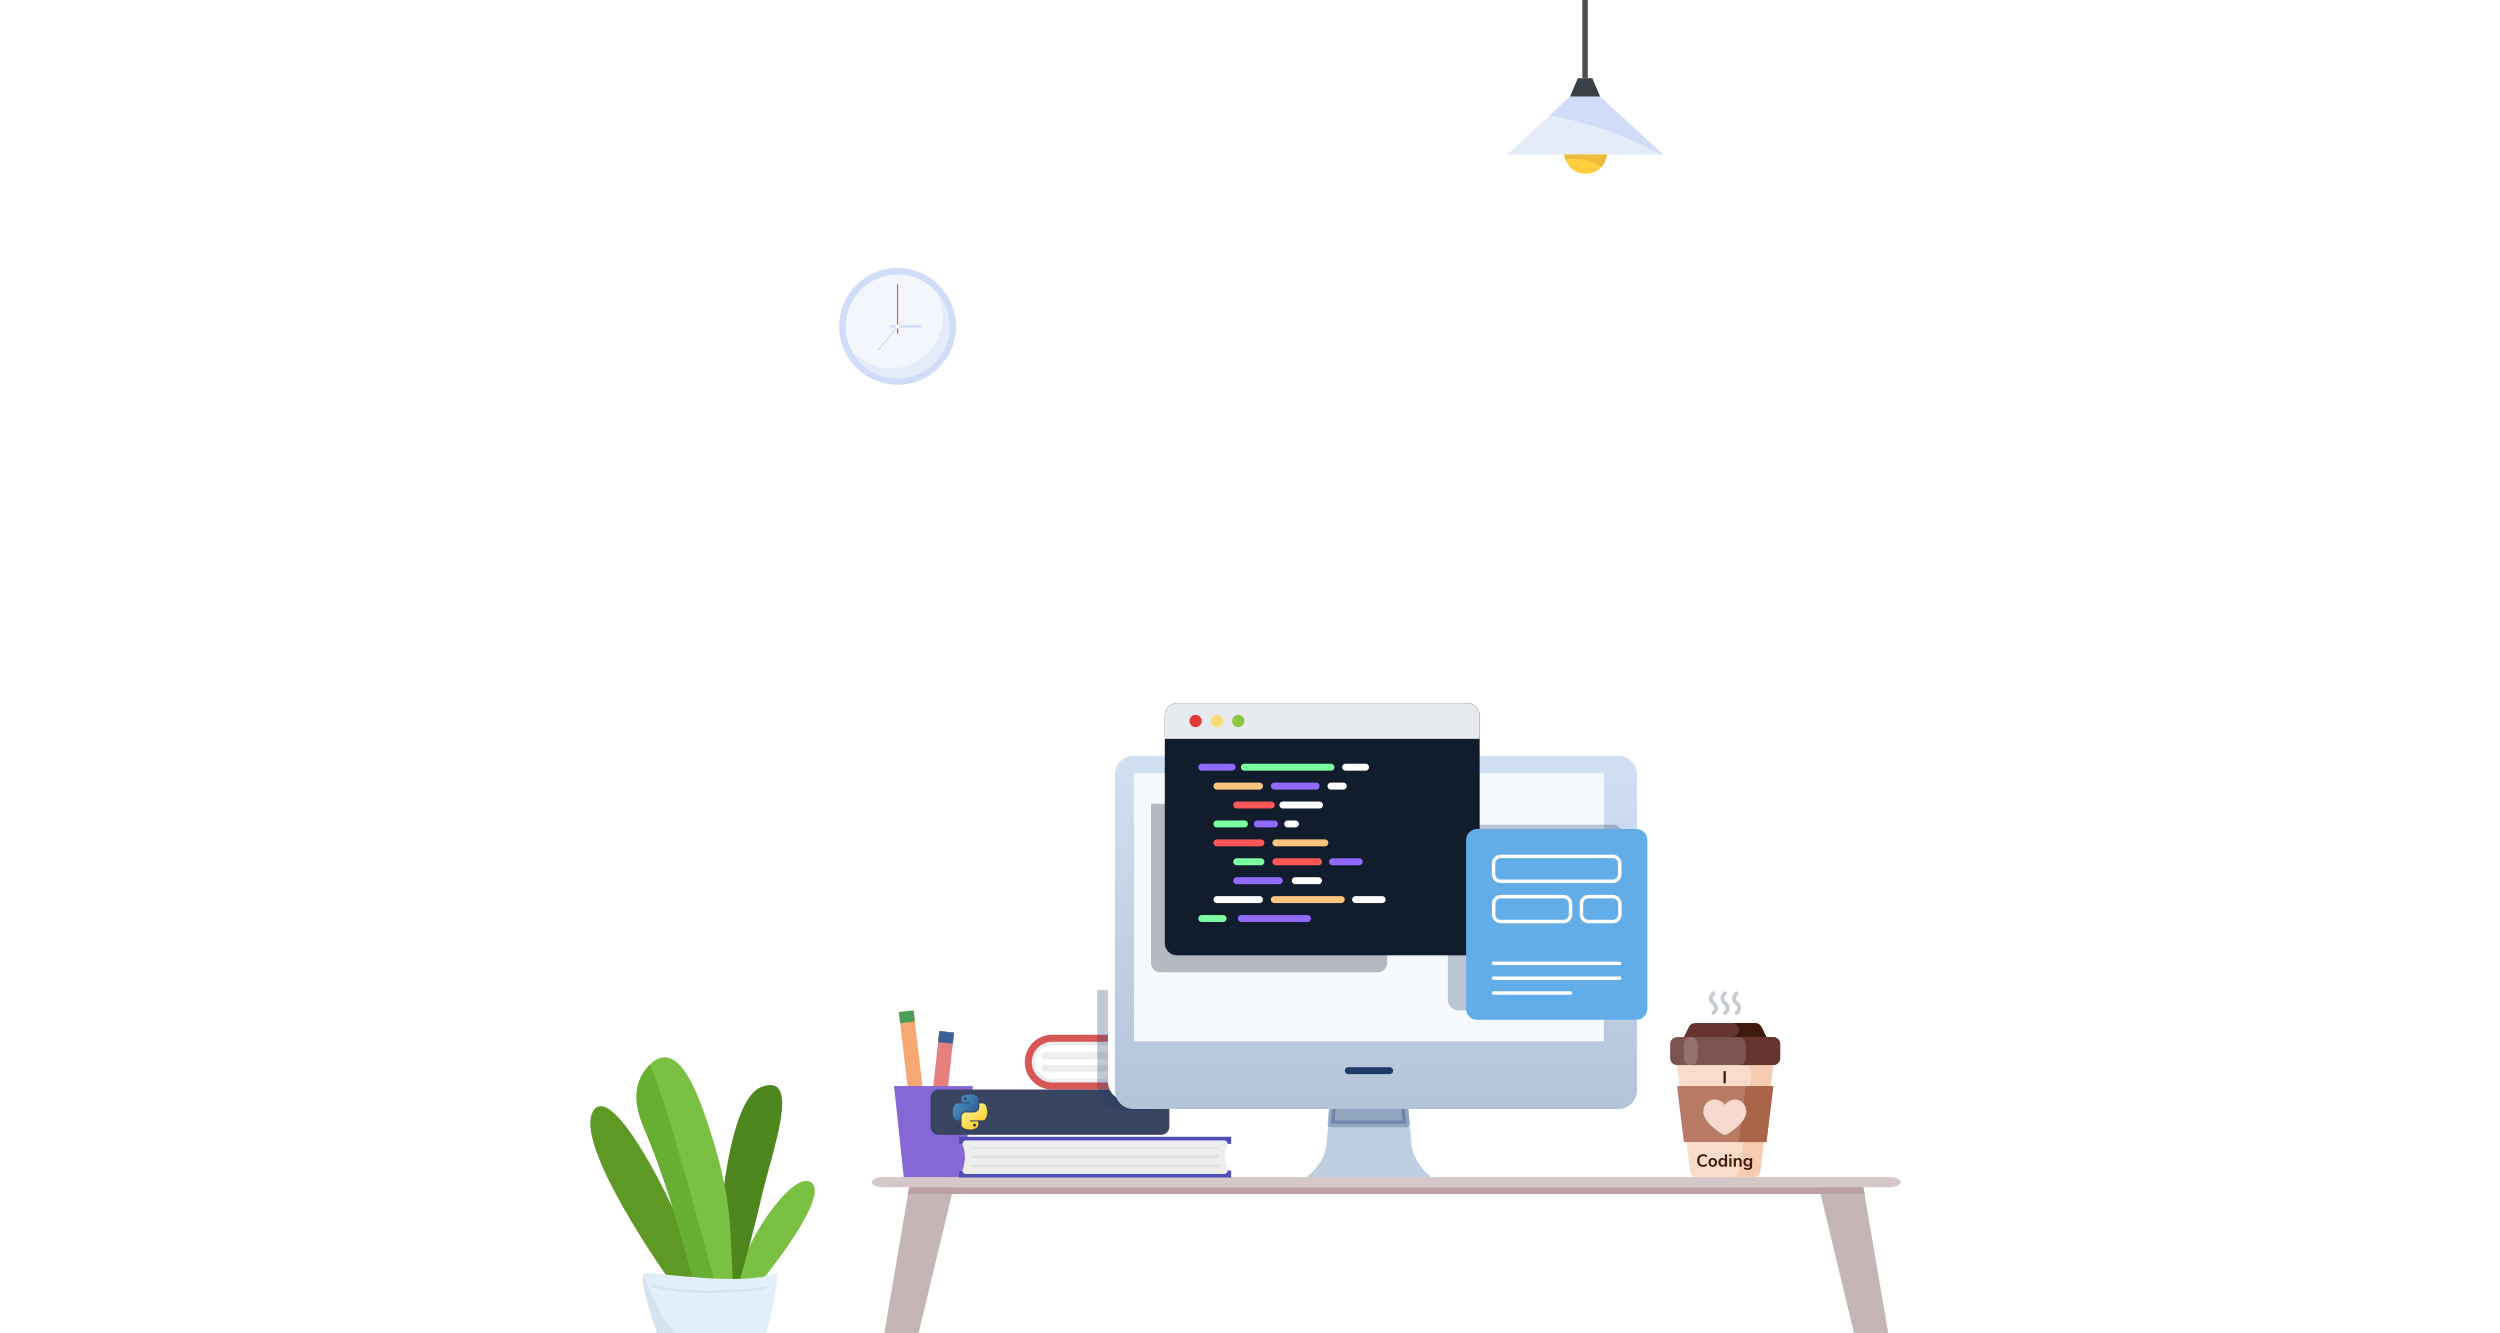 <svg width="1440" height="768" viewBox="0 0 1440 768" fill="none" xmlns="http://www.w3.org/2000/svg">
<g clip-path="url(#clip0_2923_51892)">
<rect width="1440" height="768" fill="none"/>
<path fill-rule="evenodd" clip-rule="evenodd" d="M504.029 843.793C499.932 843.793 496.703 842.195 497.022 840.325L523.698 683.852H549.26L511.604 840.926C511.212 842.558 508.202 843.793 504.616 843.793" fill="#C6B5B5"/>
<path fill-rule="evenodd" clip-rule="evenodd" d="M1092.97 843.793C1097.07 843.793 1100.3 842.195 1099.98 840.325L1073.3 683.852H1047.74L1085.4 840.926C1085.79 842.558 1088.8 843.793 1092.38 843.793" fill="#C6B5B5"/>
<path fill-rule="evenodd" clip-rule="evenodd" d="M1088.42 683.852H508.579C506.474 683.852 504.504 683.377 503.313 682.583C500.397 680.642 503.433 678 508.579 678H1088.42C1093.57 678 1096.6 680.642 1093.69 682.583C1092.5 683.377 1090.53 683.852 1088.42 683.852Z" fill="#D6C8C8"/>
<path fill-rule="evenodd" clip-rule="evenodd" d="M1074.15 687.752H522.846L523.697 683.852H1073.3L1074.15 687.752Z" fill="#BAA2A2"/>
<path d="M1009.99 678H977.378C975.38 678 973.695 676.486 973.448 674.469L965.96 613.494V597.368H1021.41V613.494L1013.92 674.469C1013.67 676.486 1011.99 678 1009.99 678Z" fill="#F9DCC9"/>
<path d="M1009.99 678C1011.99 678 1013.67 676.486 1013.92 674.469L1021.41 613.494V597.368H965.96V613.494H1005.04C1006.18 613.494 1007.26 613.991 1008.01 614.858C1008.76 615.725 1009.11 616.878 1008.97 618.026L1002.04 674.469C1001.79 676.486 1000.11 678 998.108 678H1009.99Z" fill="#F6CBAF"/>
<path d="M1017.45 597.368V601.4H969.92V597.368L972.786 591.533C973.457 590.168 974.828 589.305 976.329 589.305H1011.04C1012.54 589.305 1013.91 590.168 1014.58 591.533L1017.45 597.368Z" fill="#653430"/>
<path d="M1014.58 591.533C1013.91 590.168 1012.54 589.305 1011.04 589.305H997.644C999.832 589.303 1001.61 591.109 1001.61 593.336C1001.61 595.564 999.832 597.37 997.644 597.368V601.4H1017.45V597.368L1014.58 591.533Z" fill="#3E190C"/>
<path d="M965.96 597.368H1021.41C1023.59 597.368 1025.37 599.173 1025.37 601.4V609.463C1025.37 611.69 1023.59 613.494 1021.41 613.494H965.96C963.773 613.494 962 611.69 962 609.463V601.4C962 599.173 963.773 597.368 965.96 597.368Z" fill="#7C534F"/>
<path d="M1017.45 657.842H969.92L965.96 625.589H1021.41L1017.45 657.842Z" fill="#B77B65"/>
<path d="M1001.6 657.842H1017.45L1021.41 625.589H1005.56L1001.6 657.842Z" fill="#AA644A"/>
<path d="M1021.41 597.368H1001.6C1003.79 597.368 1005.56 599.173 1005.56 601.4V609.463C1005.56 611.69 1003.79 613.494 1001.6 613.494H1021.41C1023.59 613.494 1025.37 611.69 1025.37 609.463V601.4C1025.37 599.173 1023.59 597.368 1021.41 597.368Z" fill="#653430"/>
<path d="M973.881 597.368C976.069 597.368 977.842 599.173 977.842 601.4V609.463C977.842 611.69 976.069 613.494 973.881 613.494C971.693 613.494 969.92 611.69 969.92 609.463V601.4C969.92 599.173 971.693 597.368 973.881 597.368Z" fill="#93716E"/>
<g clip-path="url(#clip1_2923_51892)">
<path d="M993.604 584.63C992.988 584.63 992.489 584.122 992.489 583.495C992.489 583.195 992.607 582.906 992.816 582.693L993.317 582.183C994.169 581.316 994.168 579.91 993.316 579.044C993.214 578.94 993.103 578.847 992.983 578.766C990.957 577.39 990.411 574.603 991.763 572.541C991.924 572.295 992.109 572.066 992.314 571.857L992.816 571.346C993.243 570.896 993.949 570.883 994.392 571.318C994.835 571.754 994.847 572.472 994.419 572.923C994.41 572.932 994.401 572.942 994.392 572.951L993.89 573.462C993.039 574.329 993.04 575.734 993.891 576.6C993.993 576.704 994.105 576.797 994.225 576.878C996.25 578.254 996.797 581.042 995.445 583.104C995.284 583.349 995.099 583.578 994.894 583.787L994.392 584.298C994.183 584.511 993.899 584.63 993.604 584.63Z" fill="#C7CCD1"/>
<path d="M1000.29 584.63C999.676 584.63 999.178 584.122 999.178 583.495C999.178 583.195 999.295 582.906 999.504 582.693L1000.01 582.183C1000.86 581.316 1000.86 579.91 1000 579.044C999.903 578.94 999.791 578.847 999.671 578.766C997.646 577.39 997.099 574.603 998.451 572.541C998.612 572.295 998.797 572.066 999.002 571.857L999.504 571.346C999.932 570.896 1000.64 570.883 1001.08 571.319C1001.52 571.754 1001.54 572.472 1001.11 572.923C1001.1 572.933 1001.09 572.942 1001.08 572.951L1000.58 573.461C999.727 574.329 999.728 575.734 1000.58 576.6C1000.68 576.704 1000.79 576.797 1000.91 576.878C1002.94 578.254 1003.48 581.042 1002.13 583.104C1001.97 583.349 1001.79 583.578 1001.58 583.787L1001.08 584.298C1000.87 584.511 1000.59 584.63 1000.29 584.63Z" fill="#C7CCD1"/>
<path d="M986.916 584.63C986.3 584.63 985.801 584.122 985.801 583.495C985.801 583.195 985.919 582.906 986.128 582.693L986.629 582.183C987.481 581.316 987.48 579.91 986.628 579.044C986.526 578.94 986.415 578.847 986.295 578.766C984.269 577.39 983.723 574.603 985.075 572.541C985.236 572.295 985.421 572.066 985.626 571.857L986.128 571.346C986.555 570.896 987.261 570.883 987.704 571.318C988.147 571.754 988.159 572.472 987.731 572.923C987.722 572.932 987.713 572.942 987.704 572.951L987.202 573.462C986.351 574.329 986.352 575.734 987.203 576.6C987.305 576.704 987.417 576.797 987.537 576.878C989.562 578.254 990.109 581.042 988.757 583.104C988.596 583.349 988.411 583.578 988.206 583.787L987.704 584.298C987.495 584.511 987.212 584.63 986.916 584.63Z" fill="#C7CCD1"/>
</g>
<path d="M992.76 616.95H994.05V624H992.76V616.95Z" fill="#3E190C"/>
<path d="M980.96 672.09C980.267 672.09 979.66 671.943 979.14 671.65C978.627 671.35 978.23 670.927 977.95 670.38C977.677 669.833 977.54 669.197 977.54 668.47C977.54 667.743 977.677 667.11 977.95 666.57C978.23 666.023 978.627 665.603 979.14 665.31C979.66 665.01 980.267 664.86 980.96 664.86C981.433 664.86 981.88 664.933 982.3 665.08C982.72 665.227 983.073 665.433 983.36 665.7L982.93 666.64C982.61 666.387 982.293 666.203 981.98 666.09C981.667 665.97 981.333 665.91 980.98 665.91C980.3 665.91 979.773 666.13 979.4 666.57C979.033 667.01 978.85 667.643 978.85 668.47C978.85 669.303 979.033 669.94 979.4 670.38C979.773 670.82 980.3 671.04 980.98 671.04C981.333 671.04 981.667 670.983 981.98 670.87C982.293 670.75 982.61 670.563 982.93 670.31L983.36 671.25C983.073 671.517 982.72 671.723 982.3 671.87C981.88 672.017 981.433 672.09 980.96 672.09ZM986.56 672.08C986.06 672.08 985.62 671.977 985.24 671.77C984.866 671.563 984.576 671.267 984.37 670.88C984.163 670.493 984.06 670.043 984.06 669.53C984.06 669.017 984.163 668.57 984.37 668.19C984.576 667.803 984.866 667.507 985.24 667.3C985.62 667.093 986.06 666.99 986.56 666.99C987.06 666.99 987.496 667.093 987.87 667.3C988.25 667.507 988.54 667.803 988.74 668.19C988.946 668.57 989.05 669.017 989.05 669.53C989.05 670.043 988.946 670.493 988.74 670.88C988.54 671.267 988.25 671.563 987.87 671.77C987.496 671.977 987.06 672.08 986.56 672.08ZM986.55 671.11C986.956 671.11 987.266 670.977 987.48 670.71C987.693 670.443 987.8 670.05 987.8 669.53C987.8 669.017 987.693 668.627 987.48 668.36C987.266 668.087 986.96 667.95 986.56 667.95C986.16 667.95 985.85 668.087 985.63 668.36C985.416 668.627 985.31 669.017 985.31 669.53C985.31 670.05 985.416 670.443 985.63 670.71C985.843 670.977 986.15 671.11 986.55 671.11ZM994.802 664.95V672H993.562V671.21C993.415 671.483 993.202 671.697 992.922 671.85C992.648 672.003 992.335 672.08 991.982 672.08C991.562 672.08 991.185 671.973 990.852 671.76C990.525 671.547 990.268 671.247 990.082 670.86C989.902 670.467 989.812 670.017 989.812 669.51C989.812 669.003 989.902 668.56 990.082 668.18C990.268 667.8 990.525 667.507 990.852 667.3C991.178 667.093 991.555 666.99 991.982 666.99C992.335 666.99 992.648 667.063 992.922 667.21C993.195 667.357 993.405 667.563 993.552 667.83V664.95H994.802ZM992.312 671.11C992.712 671.11 993.018 670.973 993.232 670.7C993.452 670.427 993.562 670.037 993.562 669.53C993.562 669.023 993.452 668.637 993.232 668.37C993.018 668.097 992.715 667.96 992.322 667.96C991.922 667.96 991.612 668.093 991.392 668.36C991.172 668.627 991.062 669.01 991.062 669.51C991.062 670.017 991.172 670.41 991.392 670.69C991.612 670.97 991.918 671.11 992.312 671.11ZM996.088 667.11H997.338V672H996.088V667.11ZM997.398 664.84V666.07H996.018V664.84H997.398ZM1001.47 666.99C1002.05 666.99 1002.49 667.157 1002.78 667.49C1003.06 667.823 1003.21 668.327 1003.21 669V672H1001.96V669.07C1001.96 668.69 1001.88 668.413 1001.74 668.24C1001.6 668.067 1001.37 667.98 1001.07 667.98C1000.71 667.98 1000.42 668.093 1000.2 668.32C999.983 668.547 999.877 668.85 999.877 669.23V672H998.627V667.11H999.847V667.84C1000.01 667.567 1000.24 667.357 1000.52 667.21C1000.8 667.063 1001.11 666.99 1001.47 666.99ZM1009.24 667.11V671.55C1009.24 672.317 1009.02 672.897 1008.6 673.29C1008.18 673.683 1007.55 673.88 1006.73 673.88C1006.3 673.88 1005.89 673.823 1005.5 673.71C1005.1 673.603 1004.76 673.45 1004.47 673.25L1004.82 672.37C1005.42 672.737 1006.05 672.92 1006.7 672.92C1007.56 672.92 1008 672.493 1008 671.64V671C1007.85 671.273 1007.64 671.487 1007.36 671.64C1007.08 671.787 1006.76 671.86 1006.4 671.86C1005.97 671.86 1005.59 671.76 1005.26 671.56C1004.93 671.353 1004.67 671.067 1004.49 670.7C1004.3 670.333 1004.21 669.91 1004.21 669.43C1004.21 668.95 1004.3 668.527 1004.48 668.16C1004.66 667.787 1004.92 667.5 1005.26 667.3C1005.59 667.093 1005.97 666.99 1006.4 666.99C1006.76 666.99 1007.08 667.067 1007.36 667.22C1007.64 667.367 1007.85 667.577 1008 667.85V667.11H1009.24ZM1006.73 670.89C1007.13 670.89 1007.44 670.76 1007.66 670.5C1007.88 670.24 1008 669.883 1008 669.43C1008 668.97 1007.88 668.61 1007.66 668.35C1007.44 668.09 1007.13 667.96 1006.73 667.96C1006.33 667.96 1006.02 668.09 1005.8 668.35C1005.57 668.61 1005.46 668.97 1005.46 669.43C1005.46 669.877 1005.57 670.233 1005.8 670.5C1006.02 670.76 1006.33 670.89 1006.73 670.89Z" fill="#3E190C"/>
<path d="M1004.45 635.878C1003.56 634.713 1002.31 633.881 1000.89 633.514C999.476 633.146 997.978 633.266 996.637 633.853C995.438 634.371 994.368 635.243 993.5 636.402C992.632 635.241 991.562 634.368 990.363 633.853C989.022 633.266 987.524 633.146 986.107 633.514C984.691 633.881 983.439 634.713 982.553 635.878C981.618 637.102 981.124 638.633 981.124 640.303C981.124 642.707 982.558 645.344 985.385 648.144C987.688 650.425 990.41 652.293 991.827 653.204C992.327 653.523 992.907 653.693 993.5 653.693C994.093 653.693 994.673 653.523 995.173 653.204C996.589 652.293 999.312 650.425 1001.62 648.144C1004.44 645.345 1005.88 642.707 1005.88 640.303C1005.88 638.633 1005.38 637.102 1004.45 635.878Z" fill="#F7D9CE"/>
<path d="M438.326 738.263C438.326 738.263 477.772 690.3 467.666 681.383C457.559 672.465 427.835 715.863 425.457 736.671C423.079 757.478 438.326 738.263 438.326 738.263Z" fill="#7AC143"/>
<path d="M389.192 742.021C386.814 739.643 327.959 657.008 342.227 639.173C356.495 621.339 404.886 728.269 402.984 736.929C401.082 745.588 389.192 742.021 389.192 742.021Z" fill="#5E9926"/>
<path d="M412.378 740.238C412.378 740.238 414.756 635.012 438.535 626.095C462.315 617.178 444.405 664.017 438.535 689.96C432.666 715.903 422.484 749.966 422.484 749.966L412.378 740.238Z" fill="#4F871F"/>
<path d="M371.951 652.251C380.226 671.392 389.691 700.407 401.49 744.369C401.987 746.206 402.483 748.071 402.985 749.964H422.482C421.161 709.371 420.013 699.816 420.013 699.816C418.748 689.273 416.278 674.663 411.19 658.197C405.398 639.463 396.055 609.226 383.047 609.001C379.809 608.945 376.819 610.758 374.364 613.172C371.974 615.514 370.091 618.434 368.98 620.744C363.226 632.711 369.472 646.52 371.951 652.251Z" fill="#7AC143"/>
<path d="M371.951 652.251C380.226 671.393 389.691 700.407 401.49 744.369C403.205 746.173 405.033 748.085 406.841 749.964C413.298 756.679 419.512 763.037 419.512 763.037L415.215 749.964L412.553 741.867C412.394 741.876 385.071 635.804 374.364 613.172C371.974 615.515 370.091 618.434 368.98 620.744C363.226 632.712 369.472 646.521 371.951 652.251Z" fill="#67AF32"/>
<path d="M382.611 778.285C383.759 779.475 430.809 785.421 436.751 778.285C437.083 777.887 437.421 777.39 437.758 776.804C443.428 766.945 449.351 732.514 447.266 733.329C426.859 741.286 377.302 732.509 371.52 733.329C370.976 733.404 370.62 733.854 370.433 734.608C368.563 741.853 381.571 777.207 382.611 778.285Z" fill="#E2EEF9"/>
<path d="M407.631 744.776C424.951 744.776 440.173 742.609 440.42 742.573C440.804 742.517 441.07 742.161 441.014 741.776C440.959 741.392 440.602 741.126 440.218 741.182C439.821 741.24 400.257 746.869 376.311 739.861C375.938 739.752 375.548 739.965 375.439 740.338C375.33 740.71 375.544 741.101 375.916 741.21C385.224 743.934 396.835 744.776 407.631 744.776Z" fill="#D3E3EF"/>
<path d="M382.611 778.285C383.759 779.475 430.809 785.421 436.751 778.285C437.083 777.886 437.421 777.39 437.758 776.804C423.949 780.018 391.669 783.678 377.897 751.234C375.011 744.43 372.541 738.971 370.433 734.608C368.563 741.853 381.571 777.207 382.611 778.285Z" fill="#D3E3EF"/>
<path d="M517.75 582.993L526.221 582L533.573 644.713L525.101 645.706L517.75 582.993Z" fill="#F7A771"/>
<path d="M517.745 582.993L526.216 582L526.964 588.379L518.492 589.372L517.745 582.993Z" fill="#4B9E57"/>
<path d="M541.026 593.868L549.506 594.79L542.68 657.563L534.2 656.641L541.026 593.868Z" fill="#E68080"/>
<path d="M541.026 593.868L549.506 594.79L548.811 601.176L540.332 600.253L541.026 593.868Z" fill="#396196"/>
<path d="M554.672 678H520.549L515 625.693H560.222L554.672 678Z" fill="#8568D5"/>
<path d="M515 625.693L515.102 626.654H549.555L544.108 678H554.672L560.222 625.693H515Z" fill="#8568D4"/>
<path d="M606.059 623.508C599.593 623.508 594.333 618.247 594.333 611.782C594.333 605.316 599.594 600.057 606.059 600.057H672.34V623.508H606.059Z" fill="#CECECE"/>
<path d="M676.179 627.565H606.059C597.342 627.565 590.277 620.499 590.277 611.783C590.277 603.066 597.343 596.001 606.059 596.001H676.179V627.565Z" fill="white"/>
<path opacity="0.24" d="M601.771 608.145H672.34M601.771 615.306H672.34M606.059 623.508C599.593 623.508 594.333 618.247 594.333 611.782C594.333 605.316 599.594 600.057 606.059 600.057H672.34V623.508H606.059Z" stroke="#B1B4BA" stroke-width="4" stroke-miterlimit="10" stroke-linecap="round" stroke-linejoin="round"/>
<path d="M606.059 623.508C599.593 623.508 594.334 618.247 594.334 611.782C594.334 605.316 599.594 600.057 606.059 600.057H673.475L676.179 596H606.059C597.342 596 590.277 603.066 590.277 611.782C590.277 620.498 597.343 627.564 606.059 627.564H676.179L673.475 623.507L606.059 623.508Z" fill="#D75757"/>
<path d="M668.967 653.633H540.571C539.359 653.633 538.196 653.152 537.339 652.294C536.482 651.437 536 650.274 536 649.062V632.136C536 630.923 536.482 629.761 537.339 628.903C538.196 628.046 539.359 627.564 540.571 627.564H668.967C670.179 627.564 671.342 628.046 672.199 628.903C673.056 629.761 673.538 630.923 673.538 632.136V649.061C673.538 649.662 673.42 650.256 673.19 650.811C672.96 651.366 672.624 651.87 672.199 652.294C671.775 652.719 671.271 653.055 670.716 653.285C670.161 653.515 669.567 653.633 668.967 653.633Z" fill="#394460"/>
<path d="M705.108 658.867H556.399C557.266 661.065 557.772 663.705 557.772 666.546C557.772 669.388 557.266 672.028 556.399 674.226H705.108C704.241 672.028 703.735 669.388 703.735 666.546C703.736 663.705 704.241 661.065 705.108 658.867Z" fill="#DFDFDF"/>
<path d="M552.371 654.78H709.141V658.867H552.371V654.78Z" fill="#504DB6"/>
<path d="M552.371 674.226H709.141V678.312H552.371V674.226Z" fill="#F6F9FD"/>
<path d="M552.371 674.226H709.141V678.312H552.371V674.226Z" fill="#504DB6"/>
<path d="M558.057 663.557H703.736M558.057 668.976H703.736M705.108 658.867H556.399C557.266 661.065 557.772 663.705 557.772 666.546C557.772 669.388 557.266 672.028 556.399 674.226H705.108C704.241 672.028 703.735 669.388 703.735 666.546C703.736 663.705 704.241 661.065 705.108 658.867Z" stroke="#ECEDEE" stroke-width="4" stroke-miterlimit="10" stroke-linecap="round" stroke-linejoin="round"/>
<g clip-path="url(#clip2_2923_51892)">
<path d="M558.559 630.437C557.737 630.441 556.952 630.511 556.261 630.633C554.226 630.992 553.856 631.745 553.856 633.133V634.966H558.665V635.576H553.856H552.052C550.654 635.576 549.43 636.417 549.047 638.015C548.606 639.846 548.586 640.99 549.047 642.902C549.389 644.326 550.205 645.34 551.603 645.34H553.257V643.143C553.257 641.556 554.63 640.156 556.261 640.156H561.064C562.401 640.156 563.469 639.055 563.469 637.712V633.133C563.469 631.829 562.369 630.85 561.064 630.633C560.238 630.495 559.381 630.433 558.559 630.437ZM555.958 631.911C556.455 631.911 556.861 632.323 556.861 632.83C556.861 633.335 556.455 633.744 555.958 633.744C555.46 633.744 555.056 633.335 555.056 632.83C555.056 632.323 555.46 631.911 555.958 631.911Z" fill="url(#paint0_linear_2923_51892)"/>
<path d="M564.069 635.576V637.712C564.069 639.367 562.665 640.761 561.064 640.761H556.261C554.945 640.761 553.856 641.887 553.856 643.205V647.784C553.856 649.087 554.99 649.854 556.261 650.228C557.783 650.675 559.243 650.756 561.064 650.228C562.275 649.877 563.469 649.172 563.469 647.784V645.951H558.665V645.34H563.469H565.874C567.271 645.34 567.792 644.365 568.278 642.902C568.78 641.395 568.759 639.947 568.278 638.014C567.933 636.623 567.273 635.576 565.874 635.576H564.069V635.576ZM561.367 647.173C561.866 647.173 562.27 647.581 562.27 648.087C562.27 648.593 561.866 649.006 561.367 649.006C560.87 649.006 560.465 648.593 560.465 648.087C560.465 647.581 560.87 647.173 561.367 647.173Z" fill="url(#paint1_linear_2923_51892)"/>
</g>
<g opacity="0.28" filter="url(#filter0_f_2923_51892)">
<path d="M632 570.334H648.265V611.621H632V570.334Z" fill="#1F3969"/>
</g>
<g opacity="0.28" filter="url(#filter1_f_2923_51892)">
<path d="M658.55 611.621H632V624.883C632 633.217 638.756 639.972 647.088 639.972H664.518C664.52 639.894 664.529 639.819 664.529 639.74V617.6C664.529 616.015 663.899 614.494 662.778 613.372C661.657 612.251 660.136 611.621 658.55 611.621Z" fill="#1F3969"/>
</g>
<path d="M813.047 659.12L810.381 629.359H766.687L764.022 659.12C763.402 666.033 759.242 672.656 752.722 677.936L752.714 678H824.355L824.347 677.936C817.826 672.656 813.666 666.033 813.047 659.12Z" fill="#BFCFE2"/>
<path opacity="0.28" d="M768.122 629.632L766.644 647.319H809.978L808.5 629.632H768.122Z" fill="#1F3969" stroke="#1F3969" stroke-width="4" stroke-miterlimit="10" stroke-linecap="round" stroke-linejoin="round"/>
<path d="M928.266 633.782H648.803C642.942 633.782 638.191 629.03 638.191 623.169V440.988C638.191 435.127 642.942 430.375 648.803 430.375H928.266C934.127 430.375 938.879 435.127 938.879 440.988V623.169C938.879 629.031 934.127 633.782 928.266 633.782Z" fill="white"/>
<g filter="url(#filter2_i_2923_51892)">
<path d="M928.266 633.782H648.803C642.942 633.782 638.191 629.03 638.191 623.169V440.988C638.191 435.127 642.942 430.375 648.803 430.375H928.266C934.127 430.375 938.879 435.127 938.879 440.988V623.169C938.879 629.031 934.127 633.782 928.266 633.782Z" fill="url(#paint2_linear_2923_51892)"/>
</g>
<path d="M923.844 445.409V599.813H653.225V445.409H923.844Z" fill="#F6F9FD"/>
<g opacity="0.28" filter="url(#filter3_f_2923_51892)">
<path d="M663 463V554.706C663 556.11 663.559 557.457 664.554 558.45C665.549 559.442 666.898 560 668.305 560H793.695C795.102 560 796.451 559.442 797.446 558.45C798.441 557.457 799 556.11 799 554.706V463H663Z" fill="#071323"/>
</g>
<path d="M776.643 616.715H800.426" stroke="#1F3969" stroke-width="4" stroke-miterlimit="10" stroke-linecap="round" stroke-linejoin="round"/>
<g opacity="0.28" filter="url(#filter4_f_2923_51892)">
<path d="M928.88 582H840.12C838.497 582 836.94 581.351 835.793 580.196C834.645 579.04 834 577.473 834 575.839V481.161C834 479.527 834.645 477.96 835.793 476.804C836.94 475.649 838.497 475 840.12 475H928.88C930.503 475 932.06 475.649 933.207 476.804C934.355 477.96 935 479.527 935 481.161V575.839C935 577.473 934.355 579.04 933.207 580.196C932.06 581.351 930.503 582 928.88 582Z" fill="#1F3969"/>
</g>
<path d="M845.212 550.29H678C676.123 550.29 674.324 549.544 672.997 548.218C671.67 546.891 670.925 545.091 670.925 543.215V412.075C670.925 410.199 671.67 408.399 672.997 407.072C674.324 405.745 676.123 405 678 405H845.211C847.087 405 848.887 405.745 850.214 407.072C851.54 408.399 852.286 410.199 852.286 412.075V543.216C852.286 544.145 852.103 545.065 851.747 545.923C851.392 546.781 850.871 547.561 850.214 548.218C849.557 548.875 848.777 549.396 847.919 549.752C847.061 550.107 846.141 550.29 845.212 550.29Z" fill="#111D2D"/>
<path d="M852.287 425.574H670.925V412.075C670.925 410.199 671.67 408.399 672.997 407.072C674.324 405.745 676.123 405 678 405H845.211C847.087 405 848.887 405.745 850.213 407.072C851.54 408.399 852.286 410.199 852.286 412.075L852.287 425.574Z" fill="#E7EAEF"/>
<path d="M688.676 418.825C690.63 418.825 692.213 417.241 692.213 415.288C692.213 413.334 690.63 411.75 688.676 411.75C686.722 411.75 685.138 413.334 685.138 415.288C685.138 417.241 686.722 418.825 688.676 418.825Z" fill="#E03934"/>
<path d="M700.956 418.825C702.91 418.825 704.494 417.241 704.494 415.288C704.494 413.334 702.91 411.75 700.956 411.75C699.003 411.75 697.419 413.334 697.419 415.288C697.419 417.241 699.003 418.825 700.956 418.825Z" fill="#FBDB75"/>
<path d="M713.237 418.825C715.191 418.825 716.774 417.241 716.774 415.288C716.774 413.334 715.191 411.75 713.237 411.75C711.283 411.75 709.699 413.334 709.699 415.288C709.699 417.241 711.283 418.825 713.237 418.825Z" fill="#8DC63F"/>
<path d="M692.214 441.9H709.7M715.006 529.064H753.085" stroke="#9169FF" stroke-width="4" stroke-miterlimit="10" stroke-linecap="round" stroke-linejoin="round"/>
<path d="M775.116 441.9H786.549" stroke="white" stroke-width="4" stroke-miterlimit="10" stroke-linecap="round" stroke-linejoin="round"/>
<path d="M716.774 441.9H766.632" stroke="#7BFFA0" stroke-width="4" stroke-miterlimit="10" stroke-linecap="round" stroke-linejoin="round"/>
<path d="M692.214 529.063H704.493" stroke="#7BFFA0" stroke-width="4" stroke-miterlimit="10" stroke-linecap="round" stroke-linejoin="round"/>
<path d="M766.633 452.796H773.721" stroke="white" stroke-width="4" stroke-miterlimit="10" stroke-linecap="round" stroke-linejoin="round"/>
<path d="M734.026 452.796H758.105" stroke="#9169FF" stroke-width="4" stroke-miterlimit="10" stroke-linecap="round" stroke-linejoin="round"/>
<path d="M700.957 452.796H725.493" stroke="#FFC47D" stroke-width="4" stroke-miterlimit="10" stroke-linecap="round" stroke-linejoin="round"/>
<path d="M738.935 463.691H760.017" stroke="white" stroke-width="4" stroke-miterlimit="10" stroke-linecap="round" stroke-linejoin="round"/>
<path d="M712.35 463.691H732.233" stroke="#FF5757" stroke-width="4" stroke-miterlimit="10" stroke-linecap="round" stroke-linejoin="round"/>
<path d="M741.747 474.587H746.114" stroke="white" stroke-width="4" stroke-miterlimit="10" stroke-linecap="round" stroke-linejoin="round"/>
<path d="M724.218 474.587H734.026" stroke="#9169FF" stroke-width="4" stroke-miterlimit="10" stroke-linecap="round" stroke-linejoin="round"/>
<path d="M700.957 474.587H716.775" stroke="#7BFFA0" stroke-width="4" stroke-miterlimit="10" stroke-linecap="round" stroke-linejoin="round"/>
<path d="M734.918 485.482H763.125" stroke="#FFC47D" stroke-width="4" stroke-miterlimit="10" stroke-linecap="round" stroke-linejoin="round"/>
<path d="M700.957 485.482H726.274" stroke="#FF5757" stroke-width="4" stroke-miterlimit="10" stroke-linecap="round" stroke-linejoin="round"/>
<path d="M767.547 496.378H782.884" stroke="#9169FF" stroke-width="4" stroke-miterlimit="10" stroke-linecap="round" stroke-linejoin="round"/>
<path d="M734.918 496.378H759.459" stroke="#FF5757" stroke-width="4" stroke-miterlimit="10" stroke-linecap="round" stroke-linejoin="round"/>
<path d="M712.35 496.378H726.274" stroke="#7BFFA0" stroke-width="4" stroke-miterlimit="10" stroke-linecap="round" stroke-linejoin="round"/>
<path d="M746.066 507.273H759.459" stroke="white" stroke-width="4" stroke-miterlimit="10" stroke-linecap="round" stroke-linejoin="round"/>
<path d="M712.35 507.273H736.886" stroke="#9169FF" stroke-width="4" stroke-miterlimit="10" stroke-linecap="round" stroke-linejoin="round"/>
<path d="M780.833 518.168H796.125" stroke="white" stroke-width="4" stroke-miterlimit="10" stroke-linecap="round" stroke-linejoin="round"/>
<path d="M734.026 518.168H772.558" stroke="#FFC47D" stroke-width="4" stroke-miterlimit="10" stroke-linecap="round" stroke-linejoin="round"/>
<path d="M700.957 518.168H725.493" stroke="white" stroke-width="4" stroke-miterlimit="10" stroke-linecap="round" stroke-linejoin="round"/>
<path d="M942.549 587.406H850.796C849.118 587.406 847.508 586.739 846.322 585.553C845.135 584.366 844.469 582.757 844.469 581.079V483.846C844.469 482.167 845.135 480.558 846.322 479.372C847.508 478.185 849.118 477.519 850.796 477.519H942.549C944.227 477.519 945.837 478.185 947.023 479.372C948.21 480.558 948.876 482.167 948.876 483.846V581.079C948.876 582.757 948.21 584.366 947.023 585.553C945.837 586.739 944.227 587.406 942.549 587.406Z" fill="#62ADE8"/>
<path d="M928.896 507.63H864.386C863.302 507.63 862.263 507.199 861.496 506.433C860.73 505.666 860.3 504.627 860.3 503.543V497.375C860.3 496.291 860.73 495.251 861.496 494.485C862.263 493.719 863.302 493.288 864.386 493.288H928.896C929.98 493.288 931.02 493.719 931.786 494.485C932.552 495.251 932.983 496.291 932.983 497.375V503.543C932.983 504.627 932.552 505.666 931.786 506.433C931.02 507.199 929.98 507.63 928.896 507.63ZM900.547 530.808H864.449C863.913 530.808 863.381 530.702 862.885 530.497C862.39 530.291 861.939 529.99 861.56 529.611C861.18 529.231 860.879 528.781 860.674 528.285C860.469 527.789 860.363 527.258 860.363 526.721V520.553C860.363 520.016 860.469 519.484 860.674 518.989C860.879 518.493 861.18 518.042 861.56 517.663C861.939 517.284 862.39 516.983 862.885 516.777C863.381 516.572 863.913 516.466 864.449 516.466H900.547C901.631 516.466 902.67 516.897 903.436 517.663C904.203 518.429 904.633 519.469 904.633 520.553V526.721C904.633 527.805 904.203 528.844 903.436 529.611C902.67 530.377 901.631 530.808 900.547 530.808ZM928.96 530.808H914.997C913.913 530.808 912.874 530.377 912.107 529.611C911.341 528.844 910.91 527.805 910.91 526.721V520.553C910.91 519.469 911.341 518.429 912.107 517.663C912.874 516.897 913.913 516.466 914.997 516.466H928.96C930.043 516.466 931.083 516.897 931.849 517.663C932.616 518.429 933.046 519.469 933.046 520.553V526.721C933.046 527.805 932.616 528.844 931.849 529.611C931.083 530.377 930.043 530.808 928.96 530.808Z" stroke="white" stroke-width="2" stroke-miterlimit="10" stroke-linecap="round" stroke-linejoin="round"/>
<path d="M860.3 554.89H932.983M860.3 563.424H932.983M860.3 571.957H904.57" stroke="white" stroke-width="2" stroke-miterlimit="10" stroke-linecap="round" stroke-linejoin="round"/>
<path d="M517 221.642C535.58 221.642 550.642 206.58 550.642 188C550.642 169.42 535.58 154.357 517 154.357C498.42 154.357 483.357 169.42 483.357 188C483.357 206.58 498.42 221.642 517 221.642Z" fill="#D1DCF8"/>
<path d="M517 217.902C533.515 217.902 546.902 204.514 546.902 188C546.902 171.485 533.515 158.098 517 158.098C500.486 158.098 487.098 171.485 487.098 188C487.098 204.514 500.486 217.902 517 217.902Z" fill="#F3F6FD"/>
<path d="M530.08 188.71H512.99C512.609 188.71 512.302 188.402 512.302 188.022C512.302 187.642 512.609 187.334 512.99 187.334H530.08C530.46 187.334 530.767 187.642 530.767 188.022C530.767 188.402 530.46 188.71 530.08 188.71Z" fill="#D1DCF8"/>
<path d="M516.993 192.294C516.804 192.294 516.649 192.141 516.649 191.951V163.931C516.649 163.741 516.804 163.587 516.993 163.587C517.183 163.587 517.337 163.741 517.337 163.931V191.951C517.337 192.141 517.183 192.294 516.993 192.294Z" fill="#FE4C40"/>
<path d="M505.915 201.915C505.839 201.915 505.761 201.889 505.697 201.837C505.55 201.717 505.528 201.5 505.649 201.353L519.333 184.623C519.453 184.475 519.672 184.453 519.817 184.574C519.965 184.694 519.986 184.911 519.865 185.058L506.181 201.788C506.114 201.872 506.014 201.915 505.915 201.915Z" fill="#D1DCF8"/>
<path d="M516.994 189.184C517.621 189.184 518.129 188.676 518.129 188.049C518.129 187.421 517.621 186.913 516.994 186.913C516.367 186.913 515.858 187.421 515.858 188.049C515.858 188.676 516.367 189.184 516.994 189.184Z" fill="white"/>
<path d="M546.896 187.999C546.896 204.521 533.511 217.907 517.002 217.907C505.268 217.907 495.115 211.152 490.218 201.33C495.707 207.947 503.988 212.17 513.26 212.17C529.769 212.17 543.168 198.771 543.168 182.263C543.168 177.503 542.054 172.99 540.059 168.987C544.337 174.16 546.896 180.777 546.896 187.999Z" fill="#E4ECF9"/>
<path d="M914.577 -0.146H911.417V45.029H914.577V-0.146Z" fill="#4A5258"/>
<path d="M921.74 55.768H904.254L908.842 45.03H917.153L921.74 55.768Z" fill="#3A4146"/>
<path d="M957.965 89.044H868.035L892.637 66.422L904.221 55.765H921.779L957.965 89.044Z" fill="#E4ECF9"/>
<path d="M925.614 89.045C925.331 91.79 924.161 94.272 922.364 96.189C920.104 98.631 916.875 100.145 913.282 100.145C907.914 100.145 903.353 96.734 901.637 91.931C901.294 91.023 901.073 90.054 900.972 89.045H925.614Z" fill="#FFCF3D"/>
<path d="M925.614 89.045C925.331 91.79 924.161 94.272 922.364 96.189C921.375 95.362 920.305 94.676 919.176 94.09C915.341 92.113 910.941 91.386 906.602 91.406C904.947 91.406 903.252 91.527 901.637 91.931C901.294 91.023 901.073 90.054 900.972 89.045H925.614Z" fill="#EDBA3B"/>
<path d="M957.965 89.045H956.875C936.794 78.228 915.038 70.599 892.636 66.422L904.221 55.766H921.779L957.965 89.045Z" fill="#D1DCF8"/>
</g>
<defs>
<filter id="filter0_f_2923_51892" x="608" y="546.334" width="64.265" height="89.287" filterUnits="userSpaceOnUse" color-interpolation-filters="sRGB">
<feFlood flood-opacity="0" result="BackgroundImageFix"/>
<feBlend mode="normal" in="SourceGraphic" in2="BackgroundImageFix" result="shape"/>
<feGaussianBlur stdDeviation="12" result="effect1_foregroundBlur_2923_51892"/>
</filter>
<filter id="filter1_f_2923_51892" x="608" y="587.621" width="80.529" height="76.351" filterUnits="userSpaceOnUse" color-interpolation-filters="sRGB">
<feFlood flood-opacity="0" result="BackgroundImageFix"/>
<feBlend mode="normal" in="SourceGraphic" in2="BackgroundImageFix" result="shape"/>
<feGaussianBlur stdDeviation="12" result="effect1_foregroundBlur_2923_51892"/>
</filter>
<filter id="filter2_i_2923_51892" x="638.191" y="430.375" width="304.688" height="208.406" filterUnits="userSpaceOnUse" color-interpolation-filters="sRGB">
<feFlood flood-opacity="0" result="BackgroundImageFix"/>
<feBlend mode="normal" in="SourceGraphic" in2="BackgroundImageFix" result="shape"/>
<feColorMatrix in="SourceAlpha" type="matrix" values="0 0 0 0 0 0 0 0 0 0 0 0 0 0 0 0 0 0 127 0" result="hardAlpha"/>
<feOffset dx="4" dy="5"/>
<feGaussianBlur stdDeviation="10"/>
<feComposite in2="hardAlpha" operator="arithmetic" k2="-1" k3="1"/>
<feColorMatrix type="matrix" values="0 0 0 0 0.718 0 0 0 0 0.784 0 0 0 0 0.863 0 0 0 1 0"/>
<feBlend mode="normal" in2="shape" result="effect1_innerShadow_2923_51892"/>
</filter>
<filter id="filter3_f_2923_51892" x="639" y="439" width="184" height="145" filterUnits="userSpaceOnUse" color-interpolation-filters="sRGB">
<feFlood flood-opacity="0" result="BackgroundImageFix"/>
<feBlend mode="normal" in="SourceGraphic" in2="BackgroundImageFix" result="shape"/>
<feGaussianBlur stdDeviation="12" result="effect1_foregroundBlur_2923_51892"/>
</filter>
<filter id="filter4_f_2923_51892" x="810" y="451" width="149" height="155" filterUnits="userSpaceOnUse" color-interpolation-filters="sRGB">
<feFlood flood-opacity="0" result="BackgroundImageFix"/>
<feBlend mode="normal" in="SourceGraphic" in2="BackgroundImageFix" result="shape"/>
<feGaussianBlur stdDeviation="12" result="effect1_foregroundBlur_2923_51892"/>
</filter>
<linearGradient id="paint0_linear_2923_51892" x1="548.237" y1="631.01" x2="559.329" y2="640.469" gradientUnits="userSpaceOnUse">
<stop stop-color="#5A9FD4"/>
<stop offset="1" stop-color="#306998"/>
</linearGradient>
<linearGradient id="paint1_linear_2923_51892" x1="563.502" y1="646.348" x2="559.525" y2="640.77" gradientUnits="userSpaceOnUse">
<stop stop-color="#FFD43B"/>
<stop offset="1" stop-color="#FFE873"/>
</linearGradient>
<linearGradient id="paint2_linear_2923_51892" x1="788.535" y1="430.375" x2="788.535" y2="633.782" gradientUnits="userSpaceOnUse">
<stop stop-color="#D1E0F2"/>
<stop offset="1" stop-color="#B3C4D9"/>
</linearGradient>
<clipPath id="clip0_2923_51892">
<rect width="1440" height="768" fill="white"/>
</clipPath>
<clipPath id="clip1_2923_51892">
<rect width="19" height="15" fill="white" transform="translate(984 571)"/>
</clipPath>
<clipPath id="clip2_2923_51892">
<rect width="20.158" height="20.158" fill="white" transform="translate(548.599 630.437)"/>
</clipPath>
</defs>
</svg>
